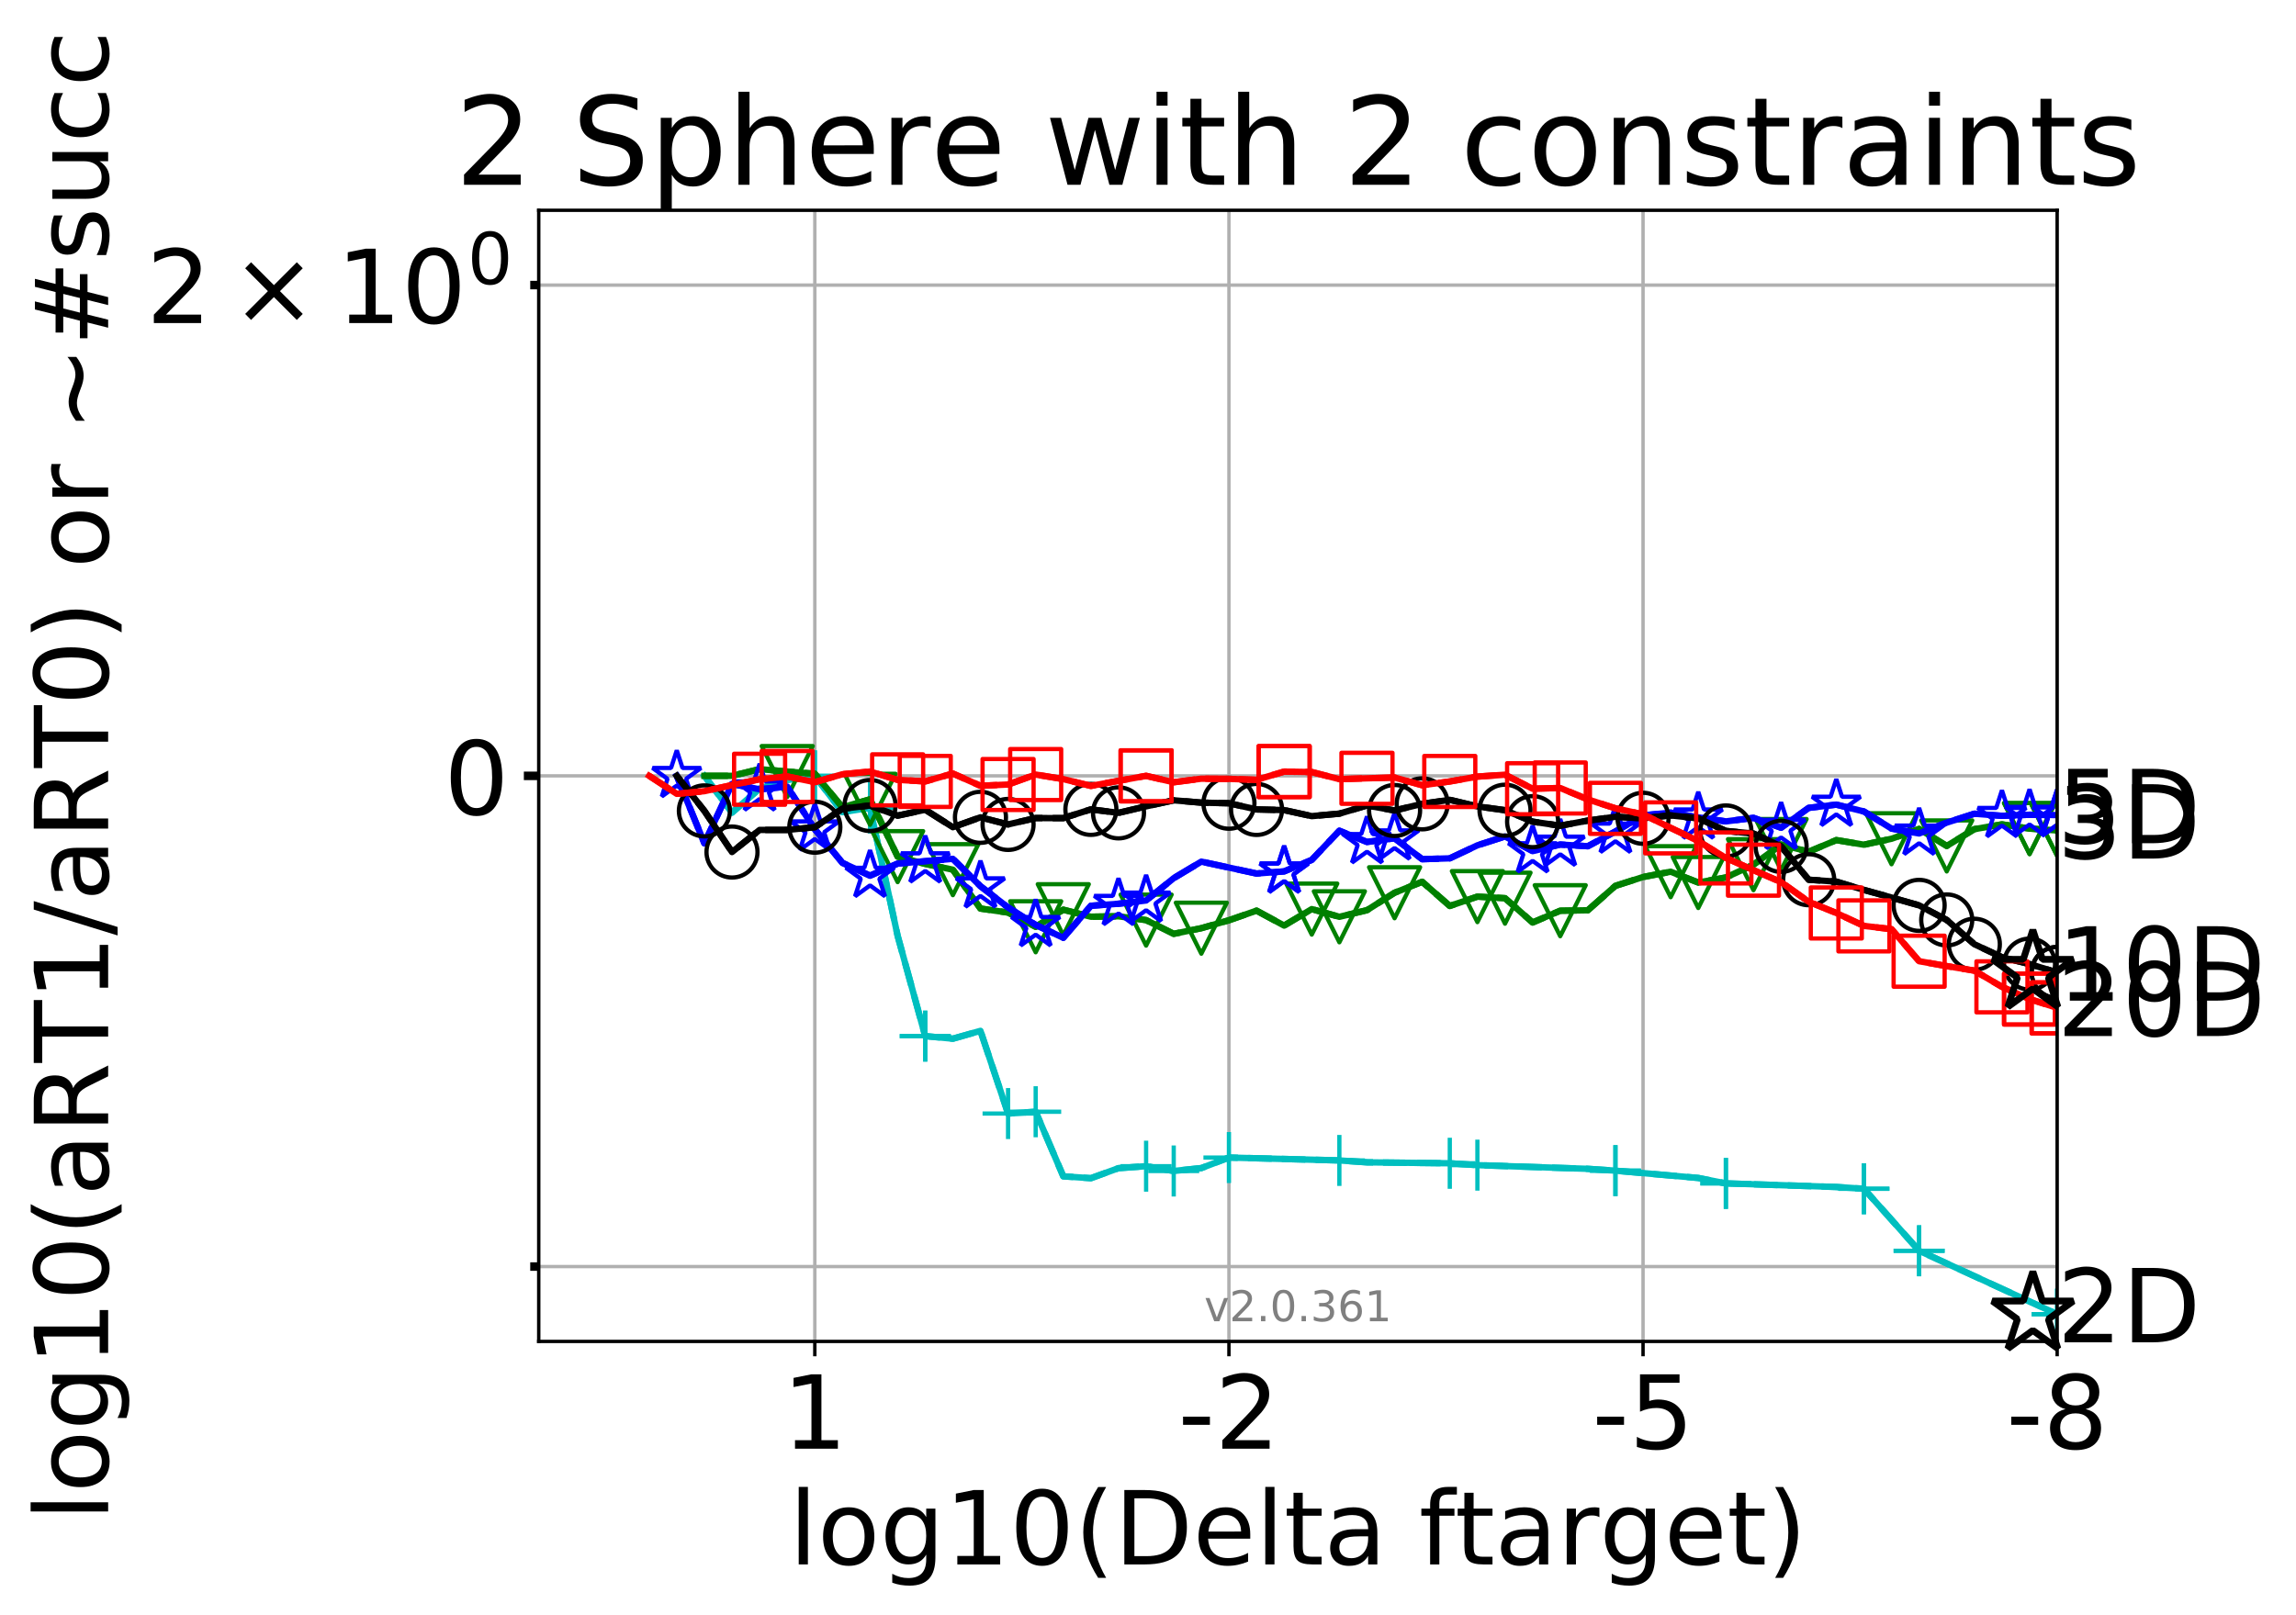 <?xml version="1.0" encoding="utf-8" standalone="no"?>
<!DOCTYPE svg PUBLIC "-//W3C//DTD SVG 1.1//EN"
  "http://www.w3.org/Graphics/SVG/1.1/DTD/svg11.dtd">
<!-- Created with matplotlib (http://matplotlib.org/) -->
<svg height="380pt" version="1.1" viewBox="0 0 540 380" width="540pt" xmlns="http://www.w3.org/2000/svg" xmlns:xlink="http://www.w3.org/1999/xlink">
 <defs>
  <style type="text/css">
*{stroke-linecap:butt;stroke-linejoin:round;}
  </style>
 </defs>
 <g id="figure_1">
  <g id="patch_1">
   <path d="M 0 380.235 
L 540.048 380.235 
L 540.048 0 
L 0 0 
z
" style="fill:#ffffff;"/>
  </g>
  <g id="axes_1">
   <g id="patch_2">
    <path d="M 126.707 315.58 
L 483.827 315.58 
L 483.827 49.468 
L 126.707 49.468 
z
" style="fill:#ffffff;"/>
   </g>
   <g id="matplotlib.axis_1">
    <g id="xtick_1">
     <g id="line2d_1">
      <path clip-path="url(#p1d7868510e)" d="M 483.827 315.58 
L 483.827 49.468 
" style="fill:none;stroke:#b0b0b0;stroke-linecap:square;stroke-width:0.8;"/>
     </g>
     <g id="line2d_2">
      <defs>
       <path d="M 0 0 
L 0 3.5 
" id="m32f4fa6667" style="stroke:#000000;stroke-width:0.8;"/>
      </defs>
      <g>
       <use style="stroke:#000000;stroke-width:0.8;" x="483.827" xlink:href="#m32f4fa6667" y="315.58"/>
      </g>
     </g>
     <g id="text_1">
      <!-- -8 -->
      <defs>
       <path d="M 4.891 31.391 
L 31.203 31.391 
L 31.203 23.391 
L 4.891 23.391 
z
" id="DejaVuSans-2d"/>
       <path d="M 31.781 34.625 
Q 24.75 34.625 20.719 30.859 
Q 16.703 27.094 16.703 20.516 
Q 16.703 13.922 20.719 10.156 
Q 24.75 6.391 31.781 6.391 
Q 38.812 6.391 42.859 10.172 
Q 46.922 13.969 46.922 20.516 
Q 46.922 27.094 42.891 30.859 
Q 38.875 34.625 31.781 34.625 
z
M 21.922 38.812 
Q 15.578 40.375 12.031 44.719 
Q 8.5 49.078 8.5 55.328 
Q 8.5 64.062 14.719 69.141 
Q 20.953 74.219 31.781 74.219 
Q 42.672 74.219 48.875 69.141 
Q 55.078 64.062 55.078 55.328 
Q 55.078 49.078 51.531 44.719 
Q 48 40.375 41.703 38.812 
Q 48.828 37.156 52.797 32.312 
Q 56.781 27.484 56.781 20.516 
Q 56.781 9.906 50.312 4.234 
Q 43.844 -1.422 31.781 -1.422 
Q 19.734 -1.422 13.25 4.234 
Q 6.781 9.906 6.781 20.516 
Q 6.781 27.484 10.781 32.312 
Q 14.797 37.156 21.922 38.812 
z
M 18.312 54.391 
Q 18.312 48.734 21.844 45.562 
Q 25.391 42.391 31.781 42.391 
Q 38.141 42.391 41.719 45.562 
Q 45.312 48.734 45.312 54.391 
Q 45.312 60.062 41.719 63.234 
Q 38.141 66.406 31.781 66.406 
Q 25.391 66.406 21.844 63.234 
Q 18.312 60.062 18.312 54.391 
z
" id="DejaVuSans-38"/>
      </defs>
      <g transform="translate(471.863 340.816)scale(0.24 -0.24)">
       <use xlink:href="#DejaVuSans-2d"/>
       <use x="36.084" xlink:href="#DejaVuSans-38"/>
      </g>
     </g>
    </g>
    <g id="xtick_2">
     <g id="line2d_3">
      <path clip-path="url(#p1d7868510e)" d="M 386.431 315.58 
L 386.431 49.468 
" style="fill:none;stroke:#b0b0b0;stroke-linecap:square;stroke-width:0.8;"/>
     </g>
     <g id="line2d_4">
      <g>
       <use style="stroke:#000000;stroke-width:0.8;" x="386.431" xlink:href="#m32f4fa6667" y="315.58"/>
      </g>
     </g>
     <g id="text_2">
      <!-- -5 -->
      <defs>
       <path d="M 10.797 72.906 
L 49.516 72.906 
L 49.516 64.594 
L 19.828 64.594 
L 19.828 46.734 
Q 21.969 47.469 24.109 47.828 
Q 26.266 48.188 28.422 48.188 
Q 40.625 48.188 47.75 41.5 
Q 54.891 34.812 54.891 23.391 
Q 54.891 11.625 47.562 5.094 
Q 40.234 -1.422 26.906 -1.422 
Q 22.312 -1.422 17.547 -0.641 
Q 12.797 0.141 7.719 1.703 
L 7.719 11.625 
Q 12.109 9.234 16.797 8.062 
Q 21.484 6.891 26.703 6.891 
Q 35.156 6.891 40.078 11.328 
Q 45.016 15.766 45.016 23.391 
Q 45.016 31 40.078 35.438 
Q 35.156 39.891 26.703 39.891 
Q 22.75 39.891 18.812 39.016 
Q 14.891 38.141 10.797 36.281 
z
" id="DejaVuSans-35"/>
      </defs>
      <g transform="translate(374.467 340.816)scale(0.24 -0.24)">
       <use xlink:href="#DejaVuSans-2d"/>
       <use x="36.084" xlink:href="#DejaVuSans-35"/>
      </g>
     </g>
    </g>
    <g id="xtick_3">
     <g id="line2d_5">
      <path clip-path="url(#p1d7868510e)" d="M 289.035 315.58 
L 289.035 49.468 
" style="fill:none;stroke:#b0b0b0;stroke-linecap:square;stroke-width:0.8;"/>
     </g>
     <g id="line2d_6">
      <g>
       <use style="stroke:#000000;stroke-width:0.8;" x="289.035" xlink:href="#m32f4fa6667" y="315.58"/>
      </g>
     </g>
     <g id="text_3">
      <!-- -2 -->
      <defs>
       <path d="M 19.188 8.297 
L 53.609 8.297 
L 53.609 0 
L 7.328 0 
L 7.328 8.297 
Q 12.938 14.109 22.625 23.891 
Q 32.328 33.688 34.812 36.531 
Q 39.547 41.844 41.422 45.531 
Q 43.312 49.219 43.312 52.781 
Q 43.312 58.594 39.234 62.25 
Q 35.156 65.922 28.609 65.922 
Q 23.969 65.922 18.812 64.312 
Q 13.672 62.703 7.812 59.422 
L 7.812 69.391 
Q 13.766 71.781 18.938 73 
Q 24.125 74.219 28.422 74.219 
Q 39.75 74.219 46.484 68.547 
Q 53.219 62.891 53.219 53.422 
Q 53.219 48.922 51.531 44.891 
Q 49.859 40.875 45.406 35.406 
Q 44.188 33.984 37.641 27.219 
Q 31.109 20.453 19.188 8.297 
z
" id="DejaVuSans-32"/>
      </defs>
      <g transform="translate(277.07 340.816)scale(0.24 -0.24)">
       <use xlink:href="#DejaVuSans-2d"/>
       <use x="36.084" xlink:href="#DejaVuSans-32"/>
      </g>
     </g>
    </g>
    <g id="xtick_4">
     <g id="line2d_7">
      <path clip-path="url(#p1d7868510e)" d="M 191.638 315.58 
L 191.638 49.468 
" style="fill:none;stroke:#b0b0b0;stroke-linecap:square;stroke-width:0.8;"/>
     </g>
     <g id="line2d_8">
      <g>
       <use style="stroke:#000000;stroke-width:0.8;" x="191.638" xlink:href="#m32f4fa6667" y="315.58"/>
      </g>
     </g>
     <g id="text_4">
      <!-- 1 -->
      <defs>
       <path d="M 12.406 8.297 
L 28.516 8.297 
L 28.516 63.922 
L 10.984 60.406 
L 10.984 69.391 
L 28.422 72.906 
L 38.281 72.906 
L 38.281 8.297 
L 54.391 8.297 
L 54.391 0 
L 12.406 0 
z
" id="DejaVuSans-31"/>
      </defs>
      <g transform="translate(184.003 340.816)scale(0.24 -0.24)">
       <use xlink:href="#DejaVuSans-31"/>
      </g>
     </g>
    </g>
    <g id="text_5">
     <!-- log10(Delta ftarget) -->
     <defs>
      <path d="M 9.422 75.984 
L 18.406 75.984 
L 18.406 0 
L 9.422 0 
z
" id="DejaVuSans-6c"/>
      <path d="M 30.609 48.391 
Q 23.391 48.391 19.188 42.75 
Q 14.984 37.109 14.984 27.297 
Q 14.984 17.484 19.156 11.844 
Q 23.344 6.203 30.609 6.203 
Q 37.797 6.203 41.984 11.859 
Q 46.188 17.531 46.188 27.297 
Q 46.188 37.016 41.984 42.703 
Q 37.797 48.391 30.609 48.391 
z
M 30.609 56 
Q 42.328 56 49.016 48.375 
Q 55.719 40.766 55.719 27.297 
Q 55.719 13.875 49.016 6.219 
Q 42.328 -1.422 30.609 -1.422 
Q 18.844 -1.422 12.172 6.219 
Q 5.516 13.875 5.516 27.297 
Q 5.516 40.766 12.172 48.375 
Q 18.844 56 30.609 56 
z
" id="DejaVuSans-6f"/>
      <path d="M 45.406 27.984 
Q 45.406 37.75 41.375 43.109 
Q 37.359 48.484 30.078 48.484 
Q 22.859 48.484 18.828 43.109 
Q 14.797 37.75 14.797 27.984 
Q 14.797 18.266 18.828 12.891 
Q 22.859 7.516 30.078 7.516 
Q 37.359 7.516 41.375 12.891 
Q 45.406 18.266 45.406 27.984 
z
M 54.391 6.781 
Q 54.391 -7.172 48.188 -13.984 
Q 42 -20.797 29.203 -20.797 
Q 24.469 -20.797 20.266 -20.094 
Q 16.062 -19.391 12.109 -17.922 
L 12.109 -9.188 
Q 16.062 -11.328 19.922 -12.344 
Q 23.781 -13.375 27.781 -13.375 
Q 36.625 -13.375 41.016 -8.766 
Q 45.406 -4.156 45.406 5.172 
L 45.406 9.625 
Q 42.625 4.781 38.281 2.391 
Q 33.938 0 27.875 0 
Q 17.828 0 11.672 7.656 
Q 5.516 15.328 5.516 27.984 
Q 5.516 40.672 11.672 48.328 
Q 17.828 56 27.875 56 
Q 33.938 56 38.281 53.609 
Q 42.625 51.219 45.406 46.391 
L 45.406 54.688 
L 54.391 54.688 
z
" id="DejaVuSans-67"/>
      <path d="M 31.781 66.406 
Q 24.172 66.406 20.328 58.906 
Q 16.5 51.422 16.5 36.375 
Q 16.5 21.391 20.328 13.891 
Q 24.172 6.391 31.781 6.391 
Q 39.453 6.391 43.281 13.891 
Q 47.125 21.391 47.125 36.375 
Q 47.125 51.422 43.281 58.906 
Q 39.453 66.406 31.781 66.406 
z
M 31.781 74.219 
Q 44.047 74.219 50.516 64.516 
Q 56.984 54.828 56.984 36.375 
Q 56.984 17.969 50.516 8.266 
Q 44.047 -1.422 31.781 -1.422 
Q 19.531 -1.422 13.062 8.266 
Q 6.594 17.969 6.594 36.375 
Q 6.594 54.828 13.062 64.516 
Q 19.531 74.219 31.781 74.219 
z
" id="DejaVuSans-30"/>
      <path d="M 31 75.875 
Q 24.469 64.656 21.281 53.656 
Q 18.109 42.672 18.109 31.391 
Q 18.109 20.125 21.312 9.062 
Q 24.516 -2 31 -13.188 
L 23.188 -13.188 
Q 15.875 -1.703 12.234 9.375 
Q 8.594 20.453 8.594 31.391 
Q 8.594 42.281 12.203 53.312 
Q 15.828 64.359 23.188 75.875 
z
" id="DejaVuSans-28"/>
      <path d="M 19.672 64.797 
L 19.672 8.109 
L 31.594 8.109 
Q 46.688 8.109 53.688 14.938 
Q 60.688 21.781 60.688 36.531 
Q 60.688 51.172 53.688 57.984 
Q 46.688 64.797 31.594 64.797 
z
M 9.812 72.906 
L 30.078 72.906 
Q 51.266 72.906 61.172 64.094 
Q 71.094 55.281 71.094 36.531 
Q 71.094 17.672 61.125 8.828 
Q 51.172 0 30.078 0 
L 9.812 0 
z
" id="DejaVuSans-44"/>
      <path d="M 56.203 29.594 
L 56.203 25.203 
L 14.891 25.203 
Q 15.484 15.922 20.484 11.062 
Q 25.484 6.203 34.422 6.203 
Q 39.594 6.203 44.453 7.469 
Q 49.312 8.734 54.109 11.281 
L 54.109 2.781 
Q 49.266 0.734 44.188 -0.344 
Q 39.109 -1.422 33.891 -1.422 
Q 20.797 -1.422 13.156 6.188 
Q 5.516 13.812 5.516 26.812 
Q 5.516 40.234 12.766 48.109 
Q 20.016 56 32.328 56 
Q 43.359 56 49.781 48.891 
Q 56.203 41.797 56.203 29.594 
z
M 47.219 32.234 
Q 47.125 39.594 43.094 43.984 
Q 39.062 48.391 32.422 48.391 
Q 24.906 48.391 20.391 44.141 
Q 15.875 39.891 15.188 32.172 
z
" id="DejaVuSans-65"/>
      <path d="M 18.312 70.219 
L 18.312 54.688 
L 36.812 54.688 
L 36.812 47.703 
L 18.312 47.703 
L 18.312 18.016 
Q 18.312 11.328 20.141 9.422 
Q 21.969 7.516 27.594 7.516 
L 36.812 7.516 
L 36.812 0 
L 27.594 0 
Q 17.188 0 13.234 3.875 
Q 9.281 7.766 9.281 18.016 
L 9.281 47.703 
L 2.688 47.703 
L 2.688 54.688 
L 9.281 54.688 
L 9.281 70.219 
z
" id="DejaVuSans-74"/>
      <path d="M 34.281 27.484 
Q 23.391 27.484 19.188 25 
Q 14.984 22.516 14.984 16.5 
Q 14.984 11.719 18.141 8.906 
Q 21.297 6.109 26.703 6.109 
Q 34.188 6.109 38.703 11.406 
Q 43.219 16.703 43.219 25.484 
L 43.219 27.484 
z
M 52.203 31.203 
L 52.203 0 
L 43.219 0 
L 43.219 8.297 
Q 40.141 3.328 35.547 0.953 
Q 30.953 -1.422 24.312 -1.422 
Q 15.922 -1.422 10.953 3.297 
Q 6 8.016 6 15.922 
Q 6 25.141 12.172 29.828 
Q 18.359 34.516 30.609 34.516 
L 43.219 34.516 
L 43.219 35.406 
Q 43.219 41.609 39.141 45 
Q 35.062 48.391 27.688 48.391 
Q 23 48.391 18.547 47.266 
Q 14.109 46.141 10.016 43.891 
L 10.016 52.203 
Q 14.938 54.109 19.578 55.047 
Q 24.219 56 28.609 56 
Q 40.484 56 46.344 49.844 
Q 52.203 43.703 52.203 31.203 
z
" id="DejaVuSans-61"/>
      <path id="DejaVuSans-20"/>
      <path d="M 37.109 75.984 
L 37.109 68.5 
L 28.516 68.5 
Q 23.688 68.5 21.797 66.547 
Q 19.922 64.594 19.922 59.516 
L 19.922 54.688 
L 34.719 54.688 
L 34.719 47.703 
L 19.922 47.703 
L 19.922 0 
L 10.891 0 
L 10.891 47.703 
L 2.297 47.703 
L 2.297 54.688 
L 10.891 54.688 
L 10.891 58.5 
Q 10.891 67.625 15.141 71.797 
Q 19.391 75.984 28.609 75.984 
z
" id="DejaVuSans-66"/>
      <path d="M 41.109 46.297 
Q 39.594 47.172 37.812 47.578 
Q 36.031 48 33.891 48 
Q 26.266 48 22.188 43.047 
Q 18.109 38.094 18.109 28.812 
L 18.109 0 
L 9.078 0 
L 9.078 54.688 
L 18.109 54.688 
L 18.109 46.188 
Q 20.953 51.172 25.484 53.578 
Q 30.031 56 36.531 56 
Q 37.453 56 38.578 55.875 
Q 39.703 55.766 41.062 55.516 
z
" id="DejaVuSans-72"/>
      <path d="M 8.016 75.875 
L 15.828 75.875 
Q 23.141 64.359 26.781 53.312 
Q 30.422 42.281 30.422 31.391 
Q 30.422 20.453 26.781 9.375 
Q 23.141 -1.703 15.828 -13.188 
L 8.016 -13.188 
Q 14.5 -2 17.703 9.062 
Q 20.906 20.125 20.906 31.391 
Q 20.906 42.672 17.703 53.656 
Q 14.5 64.656 8.016 75.875 
z
" id="DejaVuSans-29"/>
     </defs>
     <g transform="translate(185.592 368.043)scale(0.24 -0.24)">
      <use xlink:href="#DejaVuSans-6c"/>
      <use x="27.783" xlink:href="#DejaVuSans-6f"/>
      <use x="88.965" xlink:href="#DejaVuSans-67"/>
      <use x="152.441" xlink:href="#DejaVuSans-31"/>
      <use x="216.064" xlink:href="#DejaVuSans-30"/>
      <use x="279.688" xlink:href="#DejaVuSans-28"/>
      <use x="318.701" xlink:href="#DejaVuSans-44"/>
      <use x="395.703" xlink:href="#DejaVuSans-65"/>
      <use x="457.227" xlink:href="#DejaVuSans-6c"/>
      <use x="485.01" xlink:href="#DejaVuSans-74"/>
      <use x="524.219" xlink:href="#DejaVuSans-61"/>
      <use x="585.498" xlink:href="#DejaVuSans-20"/>
      <use x="617.285" xlink:href="#DejaVuSans-66"/>
      <use x="652.475" xlink:href="#DejaVuSans-74"/>
      <use x="691.684" xlink:href="#DejaVuSans-61"/>
      <use x="752.963" xlink:href="#DejaVuSans-72"/>
      <use x="794.061" xlink:href="#DejaVuSans-67"/>
      <use x="857.537" xlink:href="#DejaVuSans-65"/>
      <use x="919.061" xlink:href="#DejaVuSans-74"/>
      <use x="958.27" xlink:href="#DejaVuSans-29"/>
     </g>
    </g>
   </g>
   <g id="matplotlib.axis_2">
    <g id="ytick_1">
     <g id="line2d_9">
      <path clip-path="url(#p1d7868510e)" d="M 126.707 182.524 
L 483.827 182.524 
" style="fill:none;stroke:#b0b0b0;stroke-linecap:square;stroke-width:0.8;"/>
     </g>
     <g id="line2d_10">
      <defs>
       <path d="M 0 0 
L -3.5 0 
" id="m4e5ced105a" style="stroke:#000000;stroke-width:2;"/>
      </defs>
      <g>
       <use style="stroke:#000000;stroke-width:2;" x="126.707" xlink:href="#m4e5ced105a" y="182.524"/>
      </g>
     </g>
     <g id="text_6">
      <!-- 0 -->
      <g transform="translate(104.438 191.642)scale(0.24 -0.24)">
       <use xlink:href="#DejaVuSans-30"/>
      </g>
     </g>
    </g>
    <g id="ytick_2">
     <g id="line2d_11">
      <path clip-path="url(#p1d7868510e)" d="M 126.707 297.974 
L 483.827 297.974 
" style="fill:none;stroke:#b0b0b0;stroke-linecap:square;stroke-width:0.8;"/>
     </g>
     <g id="line2d_12">
      <defs>
       <path d="M 0 0 
L -2 0 
" id="m6b6e36b71d" style="stroke:#000000;stroke-width:2;"/>
      </defs>
      <g>
       <use style="stroke:#000000;stroke-width:2;" x="126.707" xlink:href="#m6b6e36b71d" y="297.974"/>
      </g>
     </g>
    </g>
    <g id="ytick_3">
     <g id="line2d_13">
      <path clip-path="url(#p1d7868510e)" d="M 126.707 67.073 
L 483.827 67.073 
" style="fill:none;stroke:#b0b0b0;stroke-linecap:square;stroke-width:0.8;"/>
     </g>
     <g id="line2d_14">
      <g>
       <use style="stroke:#000000;stroke-width:2;" x="126.707" xlink:href="#m6b6e36b71d" y="67.073"/>
      </g>
     </g>
     <g id="text_7">
      <!-- $\mathdefault{2\times10^{0}}$ -->
      <defs>
       <path d="M 70.125 53.719 
L 47.797 31.297 
L 70.125 8.984 
L 64.312 3.078 
L 41.891 25.484 
L 19.484 3.078 
L 13.719 8.984 
L 35.984 31.297 
L 13.719 53.719 
L 19.484 59.625 
L 41.891 37.203 
L 64.312 59.625 
z
" id="DejaVuSans-d7"/>
      </defs>
      <g transform="translate(34.428 76.191)scale(0.24 -0.24)">
       <use transform="translate(0 0.766)" xlink:href="#DejaVuSans-32"/>
       <use transform="translate(83.105 0.766)" xlink:href="#DejaVuSans-d7"/>
       <use transform="translate(186.377 0.766)" xlink:href="#DejaVuSans-31"/>
       <use transform="translate(250 0.766)" xlink:href="#DejaVuSans-30"/>
       <use transform="translate(314.58 39.047)scale(0.7)" xlink:href="#DejaVuSans-30"/>
      </g>
     </g>
    </g>
    <g id="text_8">
     <!-- log10(aRT1/aRT0) or ~#succ -->
     <defs>
      <path d="M 44.391 34.188 
Q 47.562 33.109 50.562 29.594 
Q 53.562 26.078 56.594 19.922 
L 66.609 0 
L 56 0 
L 46.688 18.703 
Q 43.062 26.031 39.672 28.422 
Q 36.281 30.812 30.422 30.812 
L 19.672 30.812 
L 19.672 0 
L 9.812 0 
L 9.812 72.906 
L 32.078 72.906 
Q 44.578 72.906 50.734 67.672 
Q 56.891 62.453 56.891 51.906 
Q 56.891 45.016 53.688 40.469 
Q 50.484 35.938 44.391 34.188 
z
M 19.672 64.797 
L 19.672 38.922 
L 32.078 38.922 
Q 39.203 38.922 42.844 42.219 
Q 46.484 45.516 46.484 51.906 
Q 46.484 58.297 42.844 61.547 
Q 39.203 64.797 32.078 64.797 
z
" id="DejaVuSans-52"/>
      <path d="M -0.297 72.906 
L 61.375 72.906 
L 61.375 64.594 
L 35.5 64.594 
L 35.5 0 
L 25.594 0 
L 25.594 64.594 
L -0.297 64.594 
z
" id="DejaVuSans-54"/>
      <path d="M 25.391 72.906 
L 33.688 72.906 
L 8.297 -9.281 
L 0 -9.281 
z
" id="DejaVuSans-2f"/>
      <path d="M 73.188 39.891 
L 73.188 31.203 
Q 68.062 27.344 63.688 25.688 
Q 59.328 24.031 54.594 24.031 
Q 49.219 24.031 42.094 26.906 
Q 41.547 27.094 41.312 27.203 
Q 40.969 27.344 40.234 27.594 
Q 32.672 30.609 28.078 30.609 
Q 23.781 30.609 19.578 28.734 
Q 15.375 26.859 10.594 22.797 
L 10.594 31.5 
Q 15.719 35.359 20.094 37.031 
Q 24.469 38.719 29.203 38.719 
Q 34.578 38.719 41.75 35.797 
Q 42.234 35.594 42.484 35.5 
Q 42.875 35.359 43.562 35.109 
Q 51.125 32.078 55.719 32.078 
Q 59.906 32.078 64.031 33.938 
Q 68.172 35.797 73.188 39.891 
z
" id="DejaVuSans-7e"/>
      <path d="M 51.125 44 
L 36.922 44 
L 32.812 27.688 
L 47.125 27.688 
z
M 43.797 71.781 
L 38.719 51.516 
L 52.984 51.516 
L 58.109 71.781 
L 65.922 71.781 
L 60.891 51.516 
L 76.125 51.516 
L 76.125 44 
L 58.984 44 
L 54.984 27.688 
L 70.516 27.688 
L 70.516 20.219 
L 53.078 20.219 
L 48 0 
L 40.188 0 
L 45.219 20.219 
L 30.906 20.219 
L 25.875 0 
L 18.016 0 
L 23.094 20.219 
L 7.719 20.219 
L 7.719 27.688 
L 24.906 27.688 
L 29 44 
L 13.281 44 
L 13.281 51.516 
L 30.906 51.516 
L 35.891 71.781 
z
" id="DejaVuSans-23"/>
      <path d="M 44.281 53.078 
L 44.281 44.578 
Q 40.484 46.531 36.375 47.5 
Q 32.281 48.484 27.875 48.484 
Q 21.188 48.484 17.844 46.438 
Q 14.5 44.391 14.5 40.281 
Q 14.5 37.156 16.891 35.375 
Q 19.281 33.594 26.516 31.984 
L 29.594 31.297 
Q 39.156 29.25 43.188 25.516 
Q 47.219 21.781 47.219 15.094 
Q 47.219 7.469 41.188 3.016 
Q 35.156 -1.422 24.609 -1.422 
Q 20.219 -1.422 15.453 -0.562 
Q 10.688 0.297 5.422 2 
L 5.422 11.281 
Q 10.406 8.688 15.234 7.391 
Q 20.062 6.109 24.812 6.109 
Q 31.156 6.109 34.562 8.281 
Q 37.984 10.453 37.984 14.406 
Q 37.984 18.062 35.516 20.016 
Q 33.062 21.969 24.703 23.781 
L 21.578 24.516 
Q 13.234 26.266 9.516 29.906 
Q 5.812 33.547 5.812 39.891 
Q 5.812 47.609 11.281 51.797 
Q 16.75 56 26.812 56 
Q 31.781 56 36.172 55.266 
Q 40.578 54.547 44.281 53.078 
z
" id="DejaVuSans-73"/>
      <path d="M 8.5 21.578 
L 8.5 54.688 
L 17.484 54.688 
L 17.484 21.922 
Q 17.484 14.156 20.5 10.266 
Q 23.531 6.391 29.594 6.391 
Q 36.859 6.391 41.078 11.031 
Q 45.312 15.672 45.312 23.688 
L 45.312 54.688 
L 54.297 54.688 
L 54.297 0 
L 45.312 0 
L 45.312 8.406 
Q 42.047 3.422 37.719 1 
Q 33.406 -1.422 27.688 -1.422 
Q 18.266 -1.422 13.375 4.438 
Q 8.5 10.297 8.5 21.578 
z
M 31.109 56 
z
" id="DejaVuSans-75"/>
      <path d="M 48.781 52.594 
L 48.781 44.188 
Q 44.969 46.297 41.141 47.344 
Q 37.312 48.391 33.406 48.391 
Q 24.656 48.391 19.812 42.844 
Q 14.984 37.312 14.984 27.297 
Q 14.984 17.281 19.812 11.734 
Q 24.656 6.203 33.406 6.203 
Q 37.312 6.203 41.141 7.25 
Q 44.969 8.297 48.781 10.406 
L 48.781 2.094 
Q 45.016 0.344 40.984 -0.531 
Q 36.969 -1.422 32.422 -1.422 
Q 20.062 -1.422 12.781 6.344 
Q 5.516 14.109 5.516 27.297 
Q 5.516 40.672 12.859 48.328 
Q 20.219 56 33.016 56 
Q 37.156 56 41.109 55.141 
Q 45.062 54.297 48.781 52.594 
z
" id="DejaVuSans-63"/>
     </defs>
     <g transform="translate(25.436 357.848)rotate(-90)scale(0.24 -0.24)">
      <use xlink:href="#DejaVuSans-6c"/>
      <use x="27.783" xlink:href="#DejaVuSans-6f"/>
      <use x="88.965" xlink:href="#DejaVuSans-67"/>
      <use x="152.441" xlink:href="#DejaVuSans-31"/>
      <use x="216.064" xlink:href="#DejaVuSans-30"/>
      <use x="279.688" xlink:href="#DejaVuSans-28"/>
      <use x="318.701" xlink:href="#DejaVuSans-61"/>
      <use x="379.98" xlink:href="#DejaVuSans-52"/>
      <use x="449.354" xlink:href="#DejaVuSans-54"/>
      <use x="510.438" xlink:href="#DejaVuSans-31"/>
      <use x="574.061" xlink:href="#DejaVuSans-2f"/>
      <use x="607.752" xlink:href="#DejaVuSans-61"/>
      <use x="669.031" xlink:href="#DejaVuSans-52"/>
      <use x="738.404" xlink:href="#DejaVuSans-54"/>
      <use x="799.488" xlink:href="#DejaVuSans-30"/>
      <use x="863.111" xlink:href="#DejaVuSans-29"/>
      <use x="902.125" xlink:href="#DejaVuSans-20"/>
      <use x="933.912" xlink:href="#DejaVuSans-6f"/>
      <use x="995.094" xlink:href="#DejaVuSans-72"/>
      <use x="1036.207" xlink:href="#DejaVuSans-20"/>
      <use x="1067.994" xlink:href="#DejaVuSans-7e"/>
      <use x="1151.783" xlink:href="#DejaVuSans-23"/>
      <use x="1235.572" xlink:href="#DejaVuSans-73"/>
      <use x="1287.672" xlink:href="#DejaVuSans-75"/>
      <use x="1351.051" xlink:href="#DejaVuSans-63"/>
      <use x="1406.031" xlink:href="#DejaVuSans-63"/>
     </g>
    </g>
   </g>
   <g id="line2d_15">
    <path clip-path="url(#p1d7868510e)" d="M 165.666 182.524 
L 172.159 191.178 
L 178.652 185.525 
L 185.145 183.473 
L 191.638 182.524 
L 198.131 191.067 
L 204.625 190.039 
L 211.118 220.166 
L 217.611 243.758 
L 224.104 244.363 
L 230.597 242.517 
L 237.09 261.972 
L 243.583 261.549 
L 250.076 276.74 
L 256.569 277.182 
L 263.062 274.823 
L 269.555 274.355 
L 276.049 275.485 
L 282.542 274.801 
L 289.035 272.325 
L 315.007 273.002 
L 321.5 273.448 
L 340.979 273.672 
L 347.473 274.11 
L 373.445 274.978 
L 379.938 275.41 
L 399.417 277.127 
L 405.91 278.403 
L 431.883 279.249 
L 438.376 279.67 
L 451.362 294.259 
L 483.827 309.169 
" style="fill:none;stroke:#00bfbf;stroke-dasharray:5.55,2.4;stroke-dashoffset:0;stroke-width:1.5;"/>
   </g>
   <g id="line2d_16">
    <defs>
     <path d="M -6 0 
L 6 0 
M 0 6 
L 0 -6 
" id="m992458b9ca" style="stroke:#00bfbf;"/>
    </defs>
    <g clip-path="url(#p1d7868510e)">
     <use style="fill:none;stroke:#00bfbf;" x="191.638" xlink:href="#m992458b9ca" y="182.524"/>
     <use style="fill:none;stroke:#00bfbf;" x="204.625" xlink:href="#m992458b9ca" y="190.039"/>
     <use style="fill:none;stroke:#00bfbf;" x="217.611" xlink:href="#m992458b9ca" y="243.758"/>
     <use style="fill:none;stroke:#00bfbf;" x="237.09" xlink:href="#m992458b9ca" y="261.972"/>
     <use style="fill:none;stroke:#00bfbf;" x="269.555" xlink:href="#m992458b9ca" y="274.355"/>
     <use style="fill:none;stroke:#00bfbf;" x="289.035" xlink:href="#m992458b9ca" y="272.325"/>
     <use style="fill:none;stroke:#00bfbf;" x="347.473" xlink:href="#m992458b9ca" y="274.11"/>
     <use style="fill:none;stroke:#00bfbf;" x="379.938" xlink:href="#m992458b9ca" y="275.41"/>
     <use style="fill:none;stroke:#00bfbf;" x="405.91" xlink:href="#m992458b9ca" y="278.403"/>
     <use style="fill:none;stroke:#00bfbf;" x="438.376" xlink:href="#m992458b9ca" y="279.67"/>
     <use style="fill:none;stroke:#00bfbf;" x="451.362" xlink:href="#m992458b9ca" y="294.259"/>
     <use style="fill:none;stroke:#00bfbf;" x="483.827" xlink:href="#m992458b9ca" y="309.169"/>
    </g>
   </g>
   <g id="line2d_17"/>
   <g id="line2d_18">
    <path clip-path="url(#p1d7868510e)" d="M 165.666 182.524 
L 172.159 191.178 
L 178.652 185.525 
L 185.145 183.473 
L 191.638 182.524 
L 198.131 191.067 
L 204.625 190.039 
L 211.118 220.166 
L 217.611 243.758 
L 224.104 244.363 
L 230.597 242.517 
L 237.09 261.972 
L 243.583 261.549 
L 250.076 276.74 
L 256.569 277.182 
L 263.062 274.823 
L 269.555 274.355 
L 276.049 275.485 
L 282.542 274.801 
L 289.035 272.325 
L 315.007 273.002 
L 321.5 273.448 
L 340.979 273.672 
L 347.473 274.11 
L 373.445 274.978 
L 379.938 275.41 
L 399.417 277.127 
L 405.91 278.403 
L 431.883 279.249 
L 438.376 279.67 
L 451.362 294.259 
L 483.827 309.169 
" style="fill:none;stroke:#00bfbf;stroke-linecap:square;stroke-width:1.5;"/>
   </g>
   <g id="line2d_19">
    <g clip-path="url(#p1d7868510e)">
     <use style="fill:none;stroke:#00bfbf;" x="191.638" xlink:href="#m992458b9ca" y="182.524"/>
     <use style="fill:none;stroke:#00bfbf;" x="204.625" xlink:href="#m992458b9ca" y="190.039"/>
     <use style="fill:none;stroke:#00bfbf;" x="217.611" xlink:href="#m992458b9ca" y="243.758"/>
     <use style="fill:none;stroke:#00bfbf;" x="243.583" xlink:href="#m992458b9ca" y="261.549"/>
     <use style="fill:none;stroke:#00bfbf;" x="276.049" xlink:href="#m992458b9ca" y="275.485"/>
     <use style="fill:none;stroke:#00bfbf;" x="315.007" xlink:href="#m992458b9ca" y="273.002"/>
     <use style="fill:none;stroke:#00bfbf;" x="340.979" xlink:href="#m992458b9ca" y="273.672"/>
     <use style="fill:none;stroke:#00bfbf;" x="379.938" xlink:href="#m992458b9ca" y="275.41"/>
     <use style="fill:none;stroke:#00bfbf;" x="405.91" xlink:href="#m992458b9ca" y="278.403"/>
     <use style="fill:none;stroke:#00bfbf;" x="438.376" xlink:href="#m992458b9ca" y="279.67"/>
     <use style="fill:none;stroke:#00bfbf;" x="451.362" xlink:href="#m992458b9ca" y="294.259"/>
     <use style="fill:none;stroke:#00bfbf;" x="483.827" xlink:href="#m992458b9ca" y="309.169"/>
    </g>
   </g>
   <g id="line2d_20">
    <path clip-path="url(#p1d7868510e)" d="M 165.666 182.524 
L 172.159 182.524 
L 178.652 180.945 
L 185.145 181.514 
L 191.638 182.032 
L 198.131 189.928 
L 204.625 188.046 
L 211.118 201.53 
L 217.611 203.238 
L 224.104 204.601 
L 230.597 213.748 
L 237.09 214.69 
L 243.583 218.033 
L 250.076 214.016 
L 256.569 215.664 
L 263.062 215.562 
L 269.555 216.465 
L 276.049 219.691 
L 282.542 218.365 
L 289.035 216.501 
L 295.528 214.238 
L 302.021 217.752 
L 308.514 213.874 
L 315.007 215.686 
L 321.5 214.13 
L 327.993 210.026 
L 334.486 207.446 
L 340.979 213.135 
L 347.473 210.938 
L 353.966 211.308 
L 360.459 217.024 
L 366.952 214.256 
L 373.445 214.148 
L 379.938 208.402 
L 386.431 206.328 
L 392.924 205.075 
L 399.417 207.618 
L 405.91 206.433 
L 412.404 203.422 
L 418.897 198.684 
L 425.39 200.383 
L 431.883 197.641 
L 438.376 198.726 
L 444.869 197.326 
L 451.362 195.017 
L 457.855 199.014 
L 464.348 195.064 
L 470.841 193.942 
L 477.334 194.932 
L 483.827 195.369 
" style="fill:none;stroke:#008000;stroke-dasharray:5.55,2.4;stroke-dashoffset:0;stroke-width:1.5;"/>
   </g>
   <g id="line2d_21">
    <defs>
     <path d="M -0 6 
L 6 -6 
L -6 -6 
z
" id="m0d4150eb31" style="stroke:#008000;stroke-linejoin:miter;"/>
    </defs>
    <g clip-path="url(#p1d7868510e)">
     <use style="fill:none;stroke:#008000;stroke-linejoin:miter;" x="185.145" xlink:href="#m0d4150eb31" y="181.514"/>
     <use style="fill:none;stroke:#008000;stroke-linejoin:miter;" x="211.118" xlink:href="#m0d4150eb31" y="201.53"/>
     <use style="fill:none;stroke:#008000;stroke-linejoin:miter;" x="243.583" xlink:href="#m0d4150eb31" y="218.033"/>
     <use style="fill:none;stroke:#008000;stroke-linejoin:miter;" x="269.555" xlink:href="#m0d4150eb31" y="216.465"/>
     <use style="fill:none;stroke:#008000;stroke-linejoin:miter;" x="308.514" xlink:href="#m0d4150eb31" y="213.874"/>
     <use style="fill:none;stroke:#008000;stroke-linejoin:miter;" x="327.993" xlink:href="#m0d4150eb31" y="210.026"/>
     <use style="fill:none;stroke:#008000;stroke-linejoin:miter;" x="353.966" xlink:href="#m0d4150eb31" y="211.308"/>
     <use style="fill:none;stroke:#008000;stroke-linejoin:miter;" x="392.924" xlink:href="#m0d4150eb31" y="205.075"/>
     <use style="fill:none;stroke:#008000;stroke-linejoin:miter;" x="412.404" xlink:href="#m0d4150eb31" y="203.422"/>
     <use style="fill:none;stroke:#008000;stroke-linejoin:miter;" x="444.869" xlink:href="#m0d4150eb31" y="197.326"/>
     <use style="fill:none;stroke:#008000;stroke-linejoin:miter;" x="477.334" xlink:href="#m0d4150eb31" y="194.932"/>
     <use style="fill:none;stroke:#008000;stroke-linejoin:miter;" x="483.827" xlink:href="#m0d4150eb31" y="195.369"/>
    </g>
   </g>
   <g id="line2d_22"/>
   <g id="line2d_23">
    <path clip-path="url(#p1d7868510e)" d="M 165.666 182.524 
L 172.159 182.524 
L 178.652 180.945 
L 185.145 181.514 
L 191.638 182.032 
L 198.131 189.928 
L 204.625 188.046 
L 211.118 201.53 
L 217.611 203.238 
L 224.104 204.601 
L 230.597 213.748 
L 237.09 214.69 
L 243.583 218.033 
L 250.076 214.016 
L 256.569 215.664 
L 263.062 215.562 
L 269.555 216.465 
L 276.049 219.691 
L 282.542 218.365 
L 289.035 216.501 
L 295.528 214.238 
L 302.021 217.752 
L 308.514 213.874 
L 315.007 215.686 
L 321.5 214.13 
L 327.993 210.026 
L 334.486 207.446 
L 340.979 213.135 
L 347.473 210.938 
L 353.966 211.308 
L 360.459 217.024 
L 366.952 214.256 
L 373.445 214.148 
L 379.938 208.402 
L 386.431 206.328 
L 392.924 205.075 
L 399.417 207.618 
L 405.91 206.433 
L 412.404 203.422 
L 418.897 198.684 
L 425.39 200.383 
L 431.883 197.641 
L 438.376 198.726 
L 444.869 197.326 
L 451.362 195.017 
L 457.855 199.014 
L 464.348 195.064 
L 470.841 193.942 
L 477.334 194.932 
L 483.827 195.369 
" style="fill:none;stroke:#008000;stroke-linecap:square;stroke-width:1.5;"/>
   </g>
   <g id="line2d_24">
    <g clip-path="url(#p1d7868510e)">
     <use style="fill:none;stroke:#008000;stroke-linejoin:miter;" x="204.625" xlink:href="#m0d4150eb31" y="188.046"/>
     <use style="fill:none;stroke:#008000;stroke-linejoin:miter;" x="224.104" xlink:href="#m0d4150eb31" y="204.601"/>
     <use style="fill:none;stroke:#008000;stroke-linejoin:miter;" x="250.076" xlink:href="#m0d4150eb31" y="214.016"/>
     <use style="fill:none;stroke:#008000;stroke-linejoin:miter;" x="282.542" xlink:href="#m0d4150eb31" y="218.365"/>
     <use style="fill:none;stroke:#008000;stroke-linejoin:miter;" x="315.007" xlink:href="#m0d4150eb31" y="215.686"/>
     <use style="fill:none;stroke:#008000;stroke-linejoin:miter;" x="347.473" xlink:href="#m0d4150eb31" y="210.938"/>
     <use style="fill:none;stroke:#008000;stroke-linejoin:miter;" x="366.952" xlink:href="#m0d4150eb31" y="214.256"/>
     <use style="fill:none;stroke:#008000;stroke-linejoin:miter;" x="399.417" xlink:href="#m0d4150eb31" y="207.618"/>
     <use style="fill:none;stroke:#008000;stroke-linejoin:miter;" x="418.897" xlink:href="#m0d4150eb31" y="198.684"/>
     <use style="fill:none;stroke:#008000;stroke-linejoin:miter;" x="457.855" xlink:href="#m0d4150eb31" y="199.014"/>
     <use style="fill:none;stroke:#008000;stroke-linejoin:miter;" x="477.334" xlink:href="#m0d4150eb31" y="194.932"/>
     <use style="fill:none;stroke:#008000;stroke-linejoin:miter;" x="483.827" xlink:href="#m0d4150eb31" y="195.369"/>
    </g>
   </g>
   <g id="line2d_25">
    <path clip-path="url(#p1d7868510e)" d="M 159.173 182.524 
L 165.666 198.399 
L 172.159 184.449 
L 178.652 185.686 
L 185.145 185.051 
L 191.638 195.093 
L 198.131 202.992 
L 204.625 206.008 
L 211.118 203.172 
L 217.611 202.604 
L 224.104 202.05 
L 230.597 208.492 
L 237.09 213.483 
L 243.583 217.594 
L 250.076 220.623 
L 256.569 213.092 
L 263.062 212.616 
L 269.555 211.848 
L 276.049 206.594 
L 282.542 202.705 
L 289.035 204.104 
L 295.528 205.507 
L 302.021 205.005 
L 308.514 202.302 
L 315.007 195.438 
L 321.5 198.081 
L 327.993 197.215 
L 334.486 202.132 
L 340.979 201.931 
L 347.473 198.872 
L 353.966 196.788 
L 360.459 200.233 
L 366.952 198.687 
L 373.445 199.084 
L 379.938 195.615 
L 386.431 191.83 
L 392.924 191.183 
L 399.417 192.294 
L 405.91 193.245 
L 412.404 192.41 
L 418.897 194.731 
L 425.39 190.059 
L 431.883 189.298 
L 438.376 190.906 
L 444.869 194.935 
L 451.362 196.082 
L 457.855 193.529 
L 464.348 191.437 
L 470.841 191.93 
L 477.334 191.679 
L 483.827 191.755 
" style="fill:none;stroke:#0000ff;stroke-dasharray:5.55,2.4;stroke-dashoffset:0;stroke-width:1.5;"/>
   </g>
   <g id="line2d_26">
    <defs>
     <path d="M 0 -6 
L -1.347 -1.854 
L -5.706 -1.854 
L -2.18 0.708 
L -3.527 4.854 
L -0 2.292 
L 3.527 4.854 
L 2.18 0.708 
L 5.706 -1.854 
L 1.347 -1.854 
z
" id="mcf09be5e4c" style="stroke:#0000ff;stroke-linejoin:bevel;"/>
    </defs>
    <g clip-path="url(#p1d7868510e)">
     <use style="fill:none;stroke:#0000ff;stroke-linejoin:bevel;" x="159.173" xlink:href="#mcf09be5e4c" y="182.524"/>
     <use style="fill:none;stroke:#0000ff;stroke-linejoin:bevel;" x="191.638" xlink:href="#mcf09be5e4c" y="195.093"/>
     <use style="fill:none;stroke:#0000ff;stroke-linejoin:bevel;" x="217.611" xlink:href="#mcf09be5e4c" y="202.604"/>
     <use style="fill:none;stroke:#0000ff;stroke-linejoin:bevel;" x="243.583" xlink:href="#mcf09be5e4c" y="217.594"/>
     <use style="fill:none;stroke:#0000ff;stroke-linejoin:bevel;" x="269.555" xlink:href="#mcf09be5e4c" y="211.848"/>
     <use style="fill:none;stroke:#0000ff;stroke-linejoin:bevel;" x="302.021" xlink:href="#mcf09be5e4c" y="205.005"/>
     <use style="fill:none;stroke:#0000ff;stroke-linejoin:bevel;" x="327.993" xlink:href="#mcf09be5e4c" y="197.215"/>
     <use style="fill:none;stroke:#0000ff;stroke-linejoin:bevel;" x="366.952" xlink:href="#mcf09be5e4c" y="198.687"/>
     <use style="fill:none;stroke:#0000ff;stroke-linejoin:bevel;" x="399.417" xlink:href="#mcf09be5e4c" y="192.294"/>
     <use style="fill:none;stroke:#0000ff;stroke-linejoin:bevel;" x="431.883" xlink:href="#mcf09be5e4c" y="189.298"/>
     <use style="fill:none;stroke:#0000ff;stroke-linejoin:bevel;" x="470.841" xlink:href="#mcf09be5e4c" y="191.93"/>
     <use style="fill:none;stroke:#0000ff;stroke-linejoin:bevel;" x="483.827" xlink:href="#mcf09be5e4c" y="191.755"/>
    </g>
   </g>
   <g id="line2d_27"/>
   <g id="line2d_28">
    <path clip-path="url(#p1d7868510e)" d="M 159.173 182.524 
L 165.666 198.399 
L 172.159 184.449 
L 178.652 185.686 
L 185.145 185.051 
L 191.638 195.093 
L 198.131 202.992 
L 204.625 206.008 
L 211.118 203.172 
L 217.611 202.604 
L 224.104 202.05 
L 230.597 208.492 
L 237.09 213.483 
L 243.583 217.594 
L 250.076 220.623 
L 256.569 213.092 
L 263.062 212.616 
L 269.555 211.848 
L 276.049 206.594 
L 282.542 202.705 
L 289.035 204.104 
L 295.528 205.507 
L 302.021 205.005 
L 308.514 202.302 
L 315.007 195.438 
L 321.5 198.081 
L 327.993 197.215 
L 334.486 202.132 
L 340.979 201.931 
L 347.473 198.872 
L 353.966 196.788 
L 360.459 200.233 
L 366.952 198.687 
L 373.445 199.084 
L 379.938 195.615 
L 386.431 191.83 
L 392.924 191.183 
L 399.417 192.294 
L 405.91 193.245 
L 412.404 192.41 
L 418.897 194.731 
L 425.39 190.059 
L 431.883 189.298 
L 438.376 190.906 
L 444.869 194.935 
L 451.362 196.082 
L 457.855 193.529 
L 464.348 191.437 
L 470.841 191.93 
L 477.334 191.679 
L 483.827 191.755 
" style="fill:none;stroke:#0000ff;stroke-linecap:square;stroke-width:1.5;"/>
   </g>
   <g id="line2d_29">
    <g clip-path="url(#p1d7868510e)">
     <use style="fill:none;stroke:#0000ff;stroke-linejoin:bevel;" x="178.652" xlink:href="#mcf09be5e4c" y="185.686"/>
     <use style="fill:none;stroke:#0000ff;stroke-linejoin:bevel;" x="204.625" xlink:href="#mcf09be5e4c" y="206.008"/>
     <use style="fill:none;stroke:#0000ff;stroke-linejoin:bevel;" x="230.597" xlink:href="#mcf09be5e4c" y="208.492"/>
     <use style="fill:none;stroke:#0000ff;stroke-linejoin:bevel;" x="263.062" xlink:href="#mcf09be5e4c" y="212.616"/>
     <use style="fill:none;stroke:#0000ff;stroke-linejoin:bevel;" x="302.021" xlink:href="#mcf09be5e4c" y="205.005"/>
     <use style="fill:none;stroke:#0000ff;stroke-linejoin:bevel;" x="321.5" xlink:href="#mcf09be5e4c" y="198.081"/>
     <use style="fill:none;stroke:#0000ff;stroke-linejoin:bevel;" x="360.459" xlink:href="#mcf09be5e4c" y="200.233"/>
     <use style="fill:none;stroke:#0000ff;stroke-linejoin:bevel;" x="379.938" xlink:href="#mcf09be5e4c" y="195.615"/>
     <use style="fill:none;stroke:#0000ff;stroke-linejoin:bevel;" x="418.897" xlink:href="#mcf09be5e4c" y="194.731"/>
     <use style="fill:none;stroke:#0000ff;stroke-linejoin:bevel;" x="451.362" xlink:href="#mcf09be5e4c" y="196.082"/>
     <use style="fill:none;stroke:#0000ff;stroke-linejoin:bevel;" x="477.334" xlink:href="#mcf09be5e4c" y="191.679"/>
     <use style="fill:none;stroke:#0000ff;stroke-linejoin:bevel;" x="483.827" xlink:href="#mcf09be5e4c" y="191.755"/>
    </g>
   </g>
   <g id="line2d_30">
    <path clip-path="url(#p1d7868510e)" d="M 159.173 182.524 
L 165.666 190.768 
L 172.159 200.451 
L 178.652 195.251 
L 185.145 195.243 
L 191.638 194.607 
L 198.131 190.256 
L 204.625 189.501 
L 211.118 191.886 
L 217.611 190.495 
L 224.104 194.604 
L 230.597 192.283 
L 237.09 193.954 
L 243.583 192.456 
L 250.076 192.476 
L 256.569 190.411 
L 263.062 191.234 
L 269.555 189.702 
L 276.049 188.278 
L 282.542 188.829 
L 289.035 188.97 
L 295.528 190.426 
L 302.021 190.581 
L 308.514 192.002 
L 315.007 191.419 
L 321.5 189.491 
L 327.993 190.677 
L 334.486 189.111 
L 340.979 188.163 
L 347.473 189.717 
L 353.966 190.606 
L 360.459 193.301 
L 366.952 194.258 
L 373.445 193.053 
L 379.938 192.155 
L 386.431 192.509 
L 392.924 191.828 
L 399.417 192.518 
L 405.91 195.485 
L 412.404 196.105 
L 418.897 199.121 
L 425.39 206.964 
L 431.883 207.411 
L 438.376 209.361 
L 444.869 211.151 
L 451.362 212.995 
L 457.855 216.424 
L 464.348 222.141 
L 470.841 225.199 
L 477.334 226.81 
L 483.827 228.783 
" style="fill:none;stroke:#000000;stroke-dasharray:5.55,2.4;stroke-dashoffset:0;stroke-width:1.5;"/>
   </g>
   <g id="line2d_31">
    <defs>
     <path d="M 0 6 
C 1.591 6 3.117 5.368 4.243 4.243 
C 5.368 3.117 6 1.591 6 0 
C 6 -1.591 5.368 -3.117 4.243 -4.243 
C 3.117 -5.368 1.591 -6 0 -6 
C -1.591 -6 -3.117 -5.368 -4.243 -4.243 
C -5.368 -3.117 -6 -1.591 -6 0 
C -6 1.591 -5.368 3.117 -4.243 4.243 
C -3.117 5.368 -1.591 6 0 6 
z
" id="m7ea79373ef" style="stroke:#000000;"/>
    </defs>
    <g clip-path="url(#p1d7868510e)">
     <use style="fill:none;stroke:#000000;" x="165.666" xlink:href="#m7ea79373ef" y="190.768"/>
     <use style="fill:none;stroke:#000000;" x="191.638" xlink:href="#m7ea79373ef" y="194.607"/>
     <use style="fill:none;stroke:#000000;" x="230.597" xlink:href="#m7ea79373ef" y="192.283"/>
     <use style="fill:none;stroke:#000000;" x="256.569" xlink:href="#m7ea79373ef" y="190.411"/>
     <use style="fill:none;stroke:#000000;" x="289.035" xlink:href="#m7ea79373ef" y="188.97"/>
     <use style="fill:none;stroke:#000000;" x="327.993" xlink:href="#m7ea79373ef" y="190.677"/>
     <use style="fill:none;stroke:#000000;" x="353.966" xlink:href="#m7ea79373ef" y="190.606"/>
     <use style="fill:none;stroke:#000000;" x="386.431" xlink:href="#m7ea79373ef" y="192.509"/>
     <use style="fill:none;stroke:#000000;" x="418.897" xlink:href="#m7ea79373ef" y="199.121"/>
     <use style="fill:none;stroke:#000000;" x="451.362" xlink:href="#m7ea79373ef" y="212.995"/>
     <use style="fill:none;stroke:#000000;" x="464.348" xlink:href="#m7ea79373ef" y="222.141"/>
     <use style="fill:none;stroke:#000000;" x="483.827" xlink:href="#m7ea79373ef" y="228.783"/>
    </g>
   </g>
   <g id="line2d_32"/>
   <g id="line2d_33">
    <path clip-path="url(#p1d7868510e)" d="M 159.173 182.524 
L 165.666 190.768 
L 172.159 200.451 
L 178.652 195.251 
L 185.145 195.243 
L 191.638 194.607 
L 198.131 190.256 
L 204.625 189.501 
L 211.118 191.886 
L 217.611 190.495 
L 224.104 194.604 
L 230.597 192.283 
L 237.09 193.954 
L 243.583 192.456 
L 250.076 192.476 
L 256.569 190.411 
L 263.062 191.234 
L 269.555 189.702 
L 276.049 188.278 
L 282.542 188.829 
L 289.035 188.97 
L 295.528 190.426 
L 302.021 190.581 
L 308.514 192.002 
L 315.007 191.419 
L 321.5 189.491 
L 327.993 190.677 
L 334.486 189.111 
L 340.979 188.163 
L 347.473 189.717 
L 353.966 190.606 
L 360.459 193.301 
L 366.952 194.258 
L 373.445 193.053 
L 379.938 192.155 
L 386.431 192.509 
L 392.924 191.828 
L 399.417 192.518 
L 405.91 195.485 
L 412.404 196.105 
L 418.897 199.121 
L 425.39 206.964 
L 431.883 207.411 
L 438.376 209.361 
L 444.869 211.151 
L 451.362 212.995 
L 457.855 216.424 
L 464.348 222.141 
L 470.841 225.199 
L 477.334 226.81 
L 483.827 228.783 
" style="fill:none;stroke:#000000;stroke-linecap:square;stroke-width:1.5;"/>
   </g>
   <g id="line2d_34">
    <g clip-path="url(#p1d7868510e)">
     <use style="fill:none;stroke:#000000;" x="172.159" xlink:href="#m7ea79373ef" y="200.451"/>
     <use style="fill:none;stroke:#000000;" x="204.625" xlink:href="#m7ea79373ef" y="189.501"/>
     <use style="fill:none;stroke:#000000;" x="237.09" xlink:href="#m7ea79373ef" y="193.954"/>
     <use style="fill:none;stroke:#000000;" x="263.062" xlink:href="#m7ea79373ef" y="191.234"/>
     <use style="fill:none;stroke:#000000;" x="295.528" xlink:href="#m7ea79373ef" y="190.426"/>
     <use style="fill:none;stroke:#000000;" x="334.486" xlink:href="#m7ea79373ef" y="189.111"/>
     <use style="fill:none;stroke:#000000;" x="360.459" xlink:href="#m7ea79373ef" y="193.301"/>
     <use style="fill:none;stroke:#000000;" x="405.91" xlink:href="#m7ea79373ef" y="195.485"/>
     <use style="fill:none;stroke:#000000;" x="425.39" xlink:href="#m7ea79373ef" y="206.964"/>
     <use style="fill:none;stroke:#000000;" x="457.855" xlink:href="#m7ea79373ef" y="216.424"/>
     <use style="fill:none;stroke:#000000;" x="477.334" xlink:href="#m7ea79373ef" y="226.81"/>
     <use style="fill:none;stroke:#000000;" x="483.827" xlink:href="#m7ea79373ef" y="228.783"/>
    </g>
   </g>
   <g id="line2d_35">
    <path clip-path="url(#p1d7868510e)" d="M 152.68 182.524 
L 159.173 186.76 
L 165.666 186.131 
L 172.159 184.699 
L 178.652 183.326 
L 185.145 182.671 
L 191.638 184.003 
L 198.131 182.15 
L 204.625 181.516 
L 211.118 183.467 
L 217.611 183.833 
L 224.104 181.98 
L 230.597 184.865 
L 237.09 184.565 
L 243.583 182.223 
L 250.076 183.29 
L 256.569 184.894 
L 263.062 183.697 
L 269.555 182.524 
L 276.049 184.033 
L 282.542 183.192 
L 289.035 183.238 
L 295.528 183.461 
L 302.021 181.525 
L 308.514 181.627 
L 315.007 183.303 
L 321.5 183.106 
L 327.993 182.922 
L 334.486 184.736 
L 340.979 183.846 
L 347.473 182.707 
L 353.966 182.258 
L 360.459 185.552 
L 366.952 185.38 
L 373.445 188.071 
L 379.938 190.169 
L 386.431 191.589 
L 392.924 194.765 
L 399.417 197.87 
L 405.91 201.835 
L 412.404 204.716 
L 418.897 207.522 
L 425.39 212.15 
L 431.883 214.787 
L 438.376 217.823 
L 444.869 218.598 
L 451.362 226.131 
L 457.855 227.284 
L 464.348 228.351 
L 470.841 232.163 
L 477.334 235.037 
L 483.827 237.113 
" style="fill:none;stroke:#ff0000;stroke-dasharray:5.55,2.4;stroke-dashoffset:0;stroke-width:1.5;"/>
   </g>
   <g id="line2d_36">
    <defs>
     <path d="M -6 6 
L 6 6 
L 6 -6 
L -6 -6 
z
" id="m719f6d7270" style="stroke:#ff0000;stroke-linejoin:miter;"/>
    </defs>
    <g clip-path="url(#p1d7868510e)">
     <use style="fill:none;stroke:#ff0000;stroke-linejoin:miter;" x="185.145" xlink:href="#m719f6d7270" y="182.671"/>
     <use style="fill:none;stroke:#ff0000;stroke-linejoin:miter;" x="217.611" xlink:href="#m719f6d7270" y="183.833"/>
     <use style="fill:none;stroke:#ff0000;stroke-linejoin:miter;" x="243.583" xlink:href="#m719f6d7270" y="182.223"/>
     <use style="fill:none;stroke:#ff0000;stroke-linejoin:miter;" x="269.555" xlink:href="#m719f6d7270" y="182.524"/>
     <use style="fill:none;stroke:#ff0000;stroke-linejoin:miter;" x="302.021" xlink:href="#m719f6d7270" y="181.525"/>
     <use style="fill:none;stroke:#ff0000;stroke-linejoin:miter;" x="340.979" xlink:href="#m719f6d7270" y="183.846"/>
     <use style="fill:none;stroke:#ff0000;stroke-linejoin:miter;" x="366.952" xlink:href="#m719f6d7270" y="185.38"/>
     <use style="fill:none;stroke:#ff0000;stroke-linejoin:miter;" x="392.924" xlink:href="#m719f6d7270" y="194.765"/>
     <use style="fill:none;stroke:#ff0000;stroke-linejoin:miter;" x="412.404" xlink:href="#m719f6d7270" y="204.716"/>
     <use style="fill:none;stroke:#ff0000;stroke-linejoin:miter;" x="438.376" xlink:href="#m719f6d7270" y="217.823"/>
     <use style="fill:none;stroke:#ff0000;stroke-linejoin:miter;" x="470.841" xlink:href="#m719f6d7270" y="232.163"/>
     <use style="fill:none;stroke:#ff0000;stroke-linejoin:miter;" x="477.334" xlink:href="#m719f6d7270" y="235.037"/>
     <use style="fill:none;stroke:#ff0000;stroke-linejoin:miter;" x="483.827" xlink:href="#m719f6d7270" y="237.113"/>
    </g>
   </g>
   <g id="line2d_37"/>
   <g id="line2d_38">
    <path clip-path="url(#p1d7868510e)" d="M 152.68 182.524 
L 159.173 186.76 
L 165.666 186.131 
L 172.159 184.699 
L 178.652 183.326 
L 185.145 182.671 
L 191.638 184.003 
L 198.131 182.15 
L 204.625 181.516 
L 211.118 183.467 
L 217.611 183.833 
L 224.104 181.98 
L 230.597 184.865 
L 237.09 184.565 
L 243.583 182.223 
L 250.076 183.29 
L 256.569 184.894 
L 263.062 183.697 
L 269.555 182.524 
L 276.049 184.033 
L 282.542 183.192 
L 289.035 183.238 
L 295.528 183.461 
L 302.021 181.525 
L 308.514 181.627 
L 315.007 183.303 
L 321.5 183.106 
L 327.993 182.922 
L 334.486 184.736 
L 340.979 183.846 
L 347.473 182.707 
L 353.966 182.258 
L 360.459 185.552 
L 366.952 185.38 
L 373.445 188.071 
L 379.938 190.169 
L 386.431 191.589 
L 392.924 194.765 
L 399.417 197.87 
L 405.91 201.835 
L 412.404 204.716 
L 418.897 207.522 
L 425.39 212.15 
L 431.883 214.787 
L 438.376 217.823 
L 444.869 218.598 
L 451.362 226.131 
L 457.855 227.284 
L 464.348 228.351 
L 470.841 232.163 
L 477.334 235.037 
L 483.827 237.113 
" style="fill:none;stroke:#ff0000;stroke-linecap:square;stroke-width:1.5;"/>
   </g>
   <g id="line2d_39">
    <g clip-path="url(#p1d7868510e)">
     <use style="fill:none;stroke:#ff0000;stroke-linejoin:miter;" x="178.652" xlink:href="#m719f6d7270" y="183.326"/>
     <use style="fill:none;stroke:#ff0000;stroke-linejoin:miter;" x="211.118" xlink:href="#m719f6d7270" y="183.467"/>
     <use style="fill:none;stroke:#ff0000;stroke-linejoin:miter;" x="237.09" xlink:href="#m719f6d7270" y="184.565"/>
     <use style="fill:none;stroke:#ff0000;stroke-linejoin:miter;" x="269.555" xlink:href="#m719f6d7270" y="182.524"/>
     <use style="fill:none;stroke:#ff0000;stroke-linejoin:miter;" x="302.021" xlink:href="#m719f6d7270" y="181.525"/>
     <use style="fill:none;stroke:#ff0000;stroke-linejoin:miter;" x="321.5" xlink:href="#m719f6d7270" y="183.106"/>
     <use style="fill:none;stroke:#ff0000;stroke-linejoin:miter;" x="360.459" xlink:href="#m719f6d7270" y="185.552"/>
     <use style="fill:none;stroke:#ff0000;stroke-linejoin:miter;" x="379.938" xlink:href="#m719f6d7270" y="190.169"/>
     <use style="fill:none;stroke:#ff0000;stroke-linejoin:miter;" x="405.91" xlink:href="#m719f6d7270" y="201.835"/>
     <use style="fill:none;stroke:#ff0000;stroke-linejoin:miter;" x="431.883" xlink:href="#m719f6d7270" y="214.787"/>
     <use style="fill:none;stroke:#ff0000;stroke-linejoin:miter;" x="451.362" xlink:href="#m719f6d7270" y="226.131"/>
     <use style="fill:none;stroke:#ff0000;stroke-linejoin:miter;" x="477.334" xlink:href="#m719f6d7270" y="235.037"/>
     <use style="fill:none;stroke:#ff0000;stroke-linejoin:miter;" x="483.827" xlink:href="#m719f6d7270" y="237.113"/>
    </g>
   </g>
   <g id="patch_3">
    <path d="M 126.707 315.58 
L 126.707 49.468 
" style="fill:none;stroke:#000000;stroke-linecap:square;stroke-linejoin:miter;stroke-width:0.8;"/>
   </g>
   <g id="patch_4">
    <path d="M 483.827 315.58 
L 483.827 49.468 
" style="fill:none;stroke:#000000;stroke-linecap:square;stroke-linejoin:miter;stroke-width:0.8;"/>
   </g>
   <g id="patch_5">
    <path d="M 126.707 315.58 
L 483.827 315.58 
" style="fill:none;stroke:#000000;stroke-linecap:square;stroke-linejoin:miter;stroke-width:0.8;"/>
   </g>
   <g id="patch_6">
    <path d="M 126.707 49.468 
L 483.827 49.468 
" style="fill:none;stroke:#000000;stroke-linecap:square;stroke-linejoin:miter;stroke-width:0.8;"/>
   </g>
   <g id="text_9">
    <!-- 2D -->
    <g transform="translate(483.827 315.791)scale(0.24 -0.24)">
     <use xlink:href="#DejaVuSans-32"/>
     <use x="63.623" xlink:href="#DejaVuSans-44"/>
    </g>
   </g>
   <g id="text_10">
    <!-- 3D -->
    <defs>
     <path d="M 40.578 39.312 
Q 47.656 37.797 51.625 33 
Q 55.609 28.219 55.609 21.188 
Q 55.609 10.406 48.188 4.484 
Q 40.766 -1.422 27.094 -1.422 
Q 22.516 -1.422 17.656 -0.516 
Q 12.797 0.391 7.625 2.203 
L 7.625 11.719 
Q 11.719 9.328 16.594 8.109 
Q 21.484 6.891 26.812 6.891 
Q 36.078 6.891 40.938 10.547 
Q 45.797 14.203 45.797 21.188 
Q 45.797 27.641 41.281 31.266 
Q 36.766 34.906 28.719 34.906 
L 20.219 34.906 
L 20.219 43.016 
L 29.109 43.016 
Q 36.375 43.016 40.234 45.922 
Q 44.094 48.828 44.094 54.297 
Q 44.094 59.906 40.109 62.906 
Q 36.141 65.922 28.719 65.922 
Q 24.656 65.922 20.016 65.031 
Q 15.375 64.156 9.812 62.312 
L 9.812 71.094 
Q 15.438 72.656 20.344 73.438 
Q 25.25 74.219 29.594 74.219 
Q 40.828 74.219 47.359 69.109 
Q 53.906 64.016 53.906 55.328 
Q 53.906 49.266 50.438 45.094 
Q 46.969 40.922 40.578 39.312 
z
" id="DejaVuSans-33"/>
    </defs>
    <g transform="translate(483.827 201.992)scale(0.24 -0.24)">
     <use xlink:href="#DejaVuSans-33"/>
     <use x="63.623" xlink:href="#DejaVuSans-44"/>
    </g>
   </g>
   <g id="text_11">
    <!-- 5D -->
    <g transform="translate(483.827 198.377)scale(0.24 -0.24)">
     <use xlink:href="#DejaVuSans-35"/>
     <use x="63.623" xlink:href="#DejaVuSans-44"/>
    </g>
   </g>
   <g id="text_12">
    <!-- 10D -->
    <g transform="translate(483.827 235.405)scale(0.24 -0.24)">
     <use xlink:href="#DejaVuSans-31"/>
     <use x="63.623" xlink:href="#DejaVuSans-30"/>
     <use x="127.246" xlink:href="#DejaVuSans-44"/>
    </g>
   </g>
   <g id="text_13">
    <!-- 20D -->
    <g transform="translate(483.827 243.735)scale(0.24 -0.24)">
     <use xlink:href="#DejaVuSans-32"/>
     <use x="63.623" xlink:href="#DejaVuSans-30"/>
     <use x="127.246" xlink:href="#DejaVuSans-44"/>
    </g>
   </g>
   <g id="text_14">
    <!-- v2.0.361 -->
    <defs>
     <path d="M 2.984 54.688 
L 12.5 54.688 
L 29.594 8.797 
L 46.688 54.688 
L 56.203 54.688 
L 35.688 0 
L 23.484 0 
z
" id="DejaVuSans-76"/>
     <path d="M 10.688 12.406 
L 21 12.406 
L 21 0 
L 10.688 0 
z
" id="DejaVuSans-2e"/>
     <path d="M 33.016 40.375 
Q 26.375 40.375 22.484 35.828 
Q 18.609 31.297 18.609 23.391 
Q 18.609 15.531 22.484 10.953 
Q 26.375 6.391 33.016 6.391 
Q 39.656 6.391 43.531 10.953 
Q 47.406 15.531 47.406 23.391 
Q 47.406 31.297 43.531 35.828 
Q 39.656 40.375 33.016 40.375 
z
M 52.594 71.297 
L 52.594 62.312 
Q 48.875 64.062 45.094 64.984 
Q 41.312 65.922 37.594 65.922 
Q 27.828 65.922 22.672 59.328 
Q 17.531 52.734 16.797 39.406 
Q 19.672 43.656 24.016 45.922 
Q 28.375 48.188 33.594 48.188 
Q 44.578 48.188 50.953 41.516 
Q 57.328 34.859 57.328 23.391 
Q 57.328 12.156 50.688 5.359 
Q 44.047 -1.422 33.016 -1.422 
Q 20.359 -1.422 13.672 8.266 
Q 6.984 17.969 6.984 36.375 
Q 6.984 53.656 15.188 63.938 
Q 23.391 74.219 37.203 74.219 
Q 40.922 74.219 44.703 73.484 
Q 48.484 72.75 52.594 71.297 
z
" id="DejaVuSans-36"/>
    </defs>
    <g style="fill:#808080;" transform="translate(283.224 310.839)scale(0.1 -0.1)">
     <use xlink:href="#DejaVuSans-76"/>
     <use x="59.18" xlink:href="#DejaVuSans-32"/>
     <use x="122.803" xlink:href="#DejaVuSans-2e"/>
     <use x="154.59" xlink:href="#DejaVuSans-30"/>
     <use x="218.213" xlink:href="#DejaVuSans-2e"/>
     <use x="250" xlink:href="#DejaVuSans-33"/>
     <use x="313.623" xlink:href="#DejaVuSans-36"/>
     <use x="377.246" xlink:href="#DejaVuSans-31"/>
    </g>
   </g>
   <g id="text_15">
    <!-- 2 Sphere with 2 constraints -->
    <defs>
     <path d="M 53.516 70.516 
L 53.516 60.891 
Q 47.906 63.578 42.922 64.891 
Q 37.938 66.219 33.297 66.219 
Q 25.25 66.219 20.875 63.094 
Q 16.5 59.969 16.5 54.203 
Q 16.5 49.359 19.406 46.891 
Q 22.312 44.438 30.422 42.922 
L 36.375 41.703 
Q 47.406 39.594 52.656 34.297 
Q 57.906 29 57.906 20.125 
Q 57.906 9.516 50.797 4.047 
Q 43.703 -1.422 29.984 -1.422 
Q 24.812 -1.422 18.969 -0.25 
Q 13.141 0.922 6.891 3.219 
L 6.891 13.375 
Q 12.891 10.016 18.656 8.297 
Q 24.422 6.594 29.984 6.594 
Q 38.422 6.594 43.016 9.906 
Q 47.609 13.234 47.609 19.391 
Q 47.609 24.75 44.312 27.781 
Q 41.016 30.812 33.5 32.328 
L 27.484 33.5 
Q 16.453 35.688 11.516 40.375 
Q 6.594 45.062 6.594 53.422 
Q 6.594 63.094 13.406 68.656 
Q 20.219 74.219 32.172 74.219 
Q 37.312 74.219 42.625 73.281 
Q 47.953 72.359 53.516 70.516 
z
" id="DejaVuSans-53"/>
     <path d="M 18.109 8.203 
L 18.109 -20.797 
L 9.078 -20.797 
L 9.078 54.688 
L 18.109 54.688 
L 18.109 46.391 
Q 20.953 51.266 25.266 53.625 
Q 29.594 56 35.594 56 
Q 45.562 56 51.781 48.094 
Q 58.016 40.188 58.016 27.297 
Q 58.016 14.406 51.781 6.484 
Q 45.562 -1.422 35.594 -1.422 
Q 29.594 -1.422 25.266 0.953 
Q 20.953 3.328 18.109 8.203 
z
M 48.688 27.297 
Q 48.688 37.203 44.609 42.844 
Q 40.531 48.484 33.406 48.484 
Q 26.266 48.484 22.188 42.844 
Q 18.109 37.203 18.109 27.297 
Q 18.109 17.391 22.188 11.75 
Q 26.266 6.109 33.406 6.109 
Q 40.531 6.109 44.609 11.75 
Q 48.688 17.391 48.688 27.297 
z
" id="DejaVuSans-70"/>
     <path d="M 54.891 33.016 
L 54.891 0 
L 45.906 0 
L 45.906 32.719 
Q 45.906 40.484 42.875 44.328 
Q 39.844 48.188 33.797 48.188 
Q 26.516 48.188 22.312 43.547 
Q 18.109 38.922 18.109 30.906 
L 18.109 0 
L 9.078 0 
L 9.078 75.984 
L 18.109 75.984 
L 18.109 46.188 
Q 21.344 51.125 25.703 53.562 
Q 30.078 56 35.797 56 
Q 45.219 56 50.047 50.172 
Q 54.891 44.344 54.891 33.016 
z
" id="DejaVuSans-68"/>
     <path d="M 4.203 54.688 
L 13.188 54.688 
L 24.422 12.016 
L 35.594 54.688 
L 46.188 54.688 
L 57.422 12.016 
L 68.609 54.688 
L 77.594 54.688 
L 63.281 0 
L 52.688 0 
L 40.922 44.828 
L 29.109 0 
L 18.5 0 
z
" id="DejaVuSans-77"/>
     <path d="M 9.422 54.688 
L 18.406 54.688 
L 18.406 0 
L 9.422 0 
z
M 9.422 75.984 
L 18.406 75.984 
L 18.406 64.594 
L 9.422 64.594 
z
" id="DejaVuSans-69"/>
     <path d="M 54.891 33.016 
L 54.891 0 
L 45.906 0 
L 45.906 32.719 
Q 45.906 40.484 42.875 44.328 
Q 39.844 48.188 33.797 48.188 
Q 26.516 48.188 22.312 43.547 
Q 18.109 38.922 18.109 30.906 
L 18.109 0 
L 9.078 0 
L 9.078 54.688 
L 18.109 54.688 
L 18.109 46.188 
Q 21.344 51.125 25.703 53.562 
Q 30.078 56 35.797 56 
Q 45.219 56 50.047 50.172 
Q 54.891 44.344 54.891 33.016 
z
" id="DejaVuSans-6e"/>
    </defs>
    <g transform="translate(107.025 43.468)scale(0.288 -0.288)">
     <use xlink:href="#DejaVuSans-32"/>
     <use x="63.623" xlink:href="#DejaVuSans-20"/>
     <use x="95.41" xlink:href="#DejaVuSans-53"/>
     <use x="158.887" xlink:href="#DejaVuSans-70"/>
     <use x="222.363" xlink:href="#DejaVuSans-68"/>
     <use x="285.742" xlink:href="#DejaVuSans-65"/>
     <use x="347.266" xlink:href="#DejaVuSans-72"/>
     <use x="388.348" xlink:href="#DejaVuSans-65"/>
     <use x="449.871" xlink:href="#DejaVuSans-20"/>
     <use x="481.658" xlink:href="#DejaVuSans-77"/>
     <use x="563.445" xlink:href="#DejaVuSans-69"/>
     <use x="591.229" xlink:href="#DejaVuSans-74"/>
     <use x="630.438" xlink:href="#DejaVuSans-68"/>
     <use x="693.816" xlink:href="#DejaVuSans-20"/>
     <use x="725.604" xlink:href="#DejaVuSans-32"/>
     <use x="789.227" xlink:href="#DejaVuSans-20"/>
     <use x="821.014" xlink:href="#DejaVuSans-63"/>
     <use x="875.994" xlink:href="#DejaVuSans-6f"/>
     <use x="937.176" xlink:href="#DejaVuSans-6e"/>
     <use x="1000.555" xlink:href="#DejaVuSans-73"/>
     <use x="1052.654" xlink:href="#DejaVuSans-74"/>
     <use x="1091.863" xlink:href="#DejaVuSans-72"/>
     <use x="1132.977" xlink:href="#DejaVuSans-61"/>
     <use x="1194.256" xlink:href="#DejaVuSans-69"/>
     <use x="1222.039" xlink:href="#DejaVuSans-6e"/>
     <use x="1285.418" xlink:href="#DejaVuSans-74"/>
     <use x="1324.627" xlink:href="#DejaVuSans-73"/>
    </g>
   </g>
   <g id="line2d_40">
    <defs>
     <path d="M 0 -10 
L -2.245 -3.09 
L -9.511 -3.09 
L -3.633 1.18 
L -5.878 8.09 
L -0 3.82 
L 5.878 8.09 
L 3.633 1.18 
L 9.511 -3.09 
L 2.245 -3.09 
z
" id="m25462abb75" style="stroke:#000000;stroke-linejoin:bevel;stroke-width:1.6;"/>
    </defs>
    <g>
     <use style="fill:none;stroke:#000000;stroke-linejoin:bevel;stroke-width:1.6;" x="478.111" xlink:href="#m25462abb75" y="309.169"/>
    </g>
   </g>
   <g id="line2d_41">
    <g>
     <use style="fill:none;stroke:#000000;stroke-linejoin:bevel;stroke-width:1.6;" x="478.111" xlink:href="#m25462abb75" y="228.783"/>
    </g>
   </g>
  </g>
 </g>
 <defs>
  <clipPath id="p1d7868510e">
   <rect height="266.112" width="357.12" x="126.707" y="49.468"/>
  </clipPath>
 </defs>
</svg>

